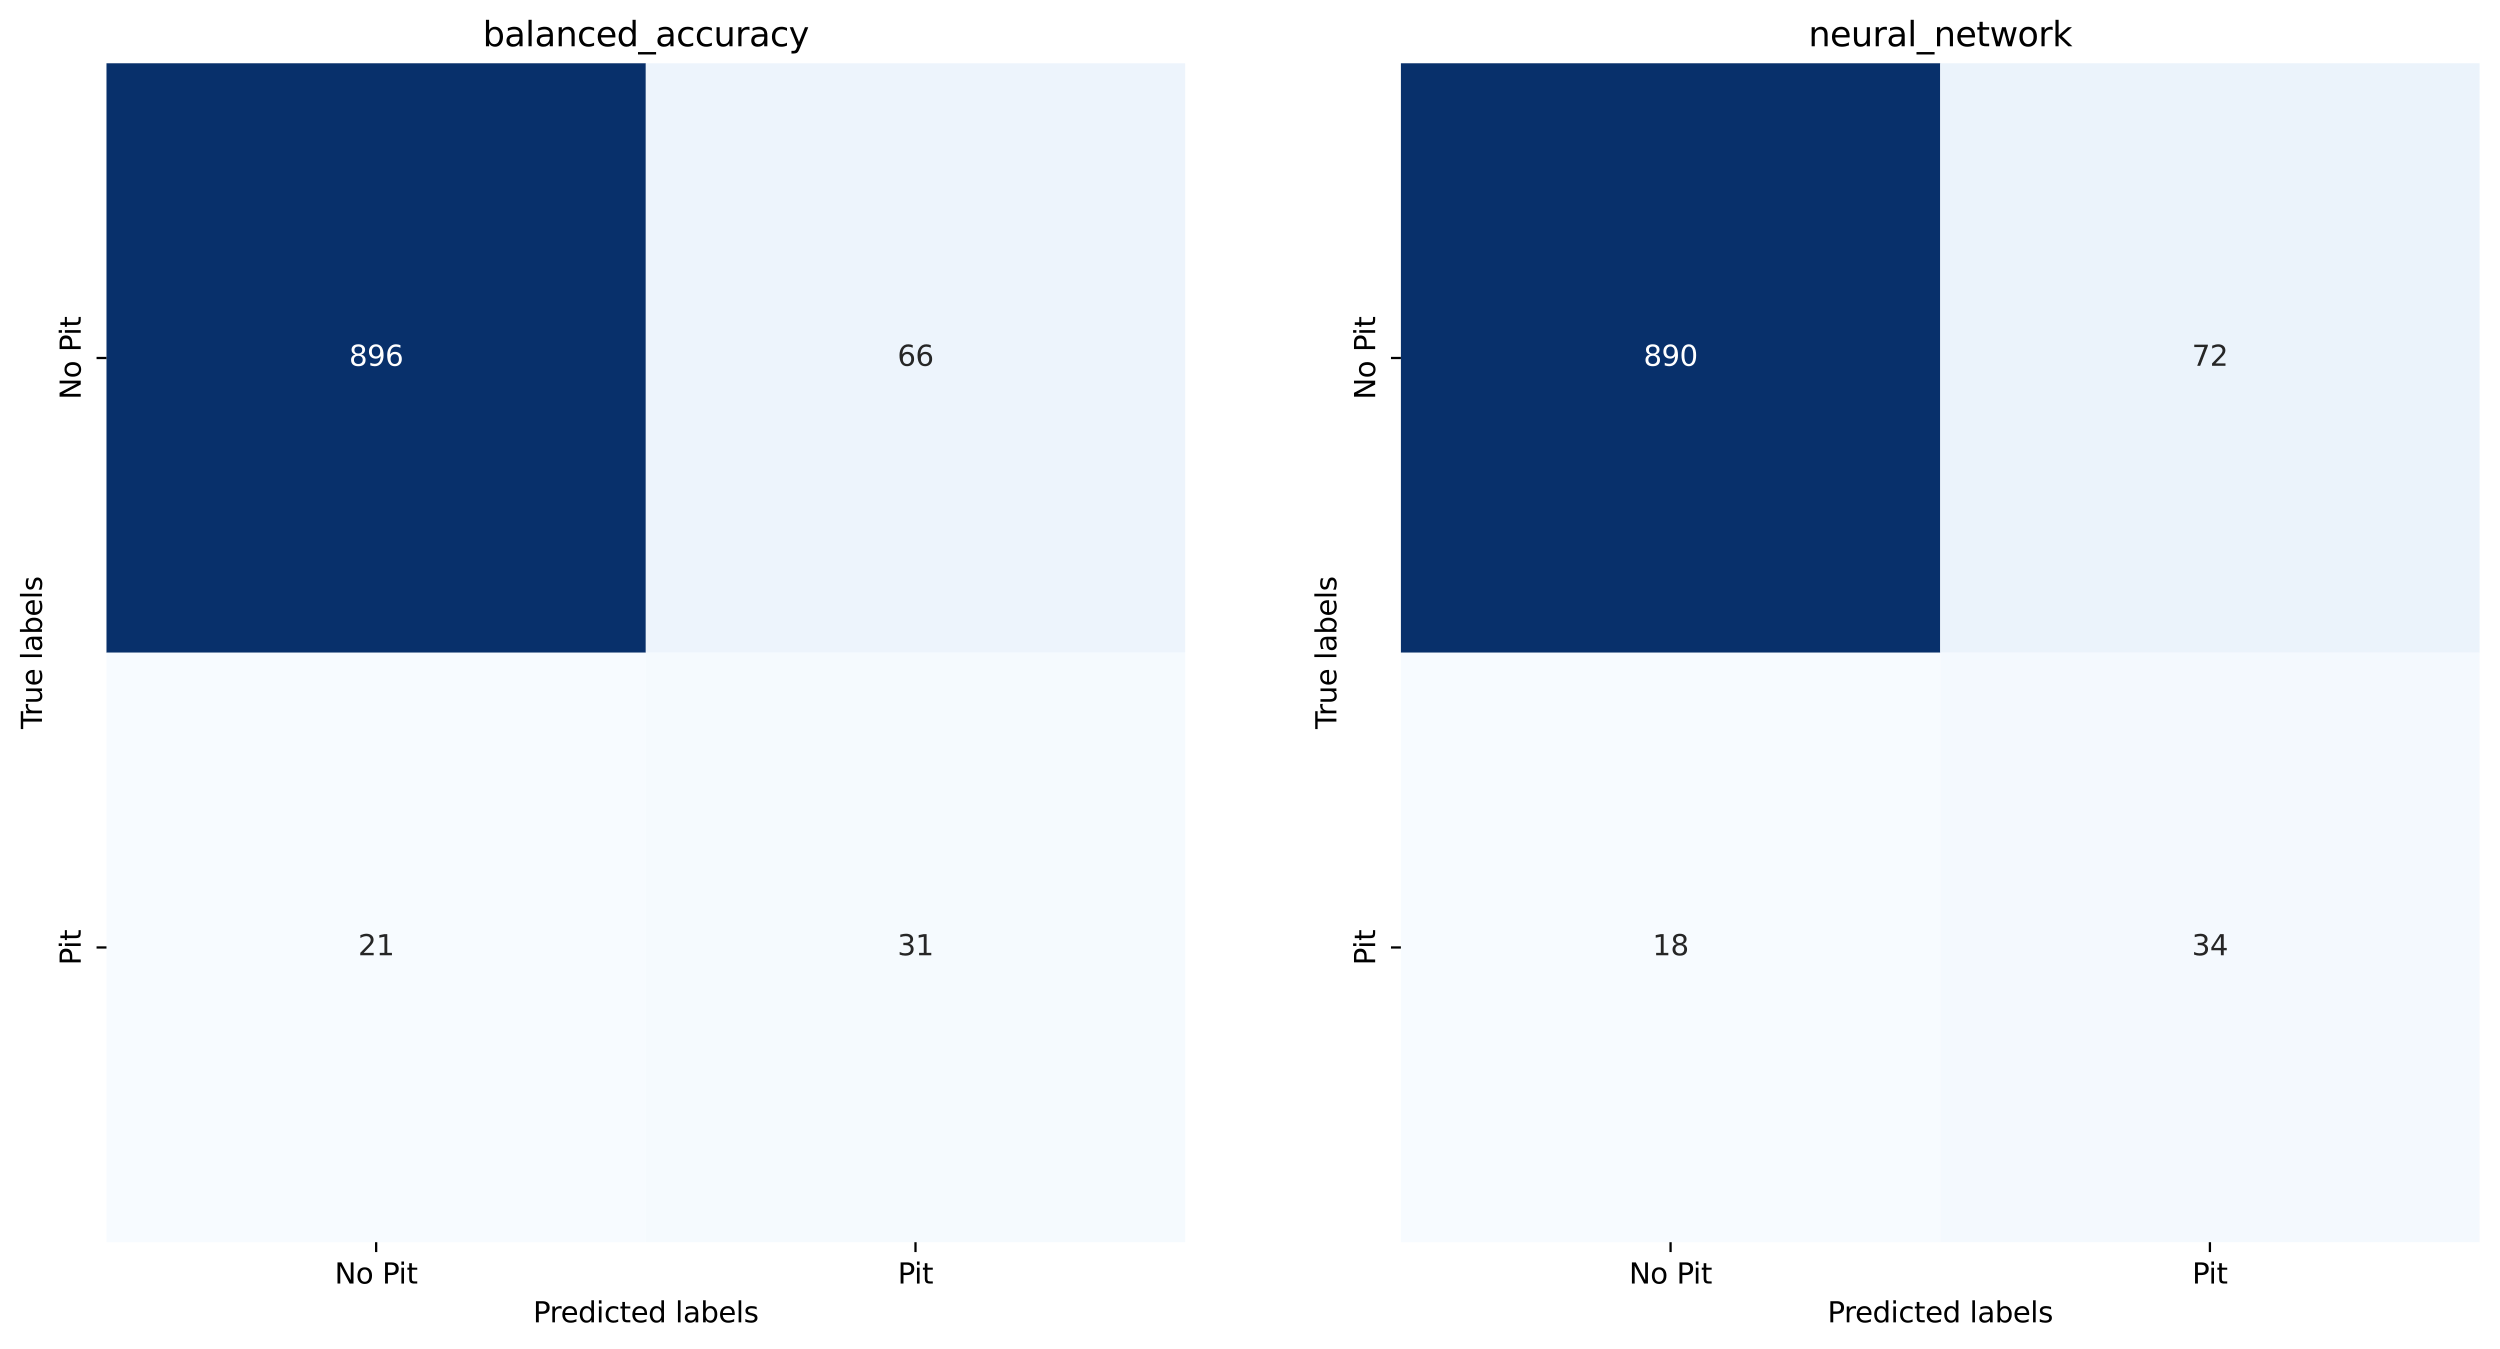 <?xml version="1.0" encoding="utf-8" standalone="no"?>
<!DOCTYPE svg PUBLIC "-//W3C//DTD SVG 1.1//EN"
  "http://www.w3.org/Graphics/SVG/1.1/DTD/svg11.dtd">
<svg xmlns:xlink="http://www.w3.org/1999/xlink" width="881.756pt" height="475.674pt" viewBox="0 0 881.756 475.674" xmlns="http://www.w3.org/2000/svg" version="1.1">
 <defs>
  <style type="text/css">*{stroke-linejoin: round; stroke-linecap: butt}</style>
 </defs>
 <g id="figure_1">
  <g id="patch_1">
   <path d="M 0 475.674 
L 881.756 475.674 
L 881.756 0 
L 0 0 
z
" style="fill: #ffffff"/>
  </g>
  <g id="axes_1">
   <g id="patch_2">
    <path d="M 37.556 438.118 
L 418.011 438.118 
L 418.011 22.318 
L 37.556 22.318 
z
" style="fill: #ffffff"/>
   </g>
   <g id="QuadMesh_1">
    <path d="M 37.556 22.318 
L 227.784 22.318 
L 227.784 230.218 
L 37.556 230.218 
L 37.556 22.318 
" clip-path="url(#p08cbb1ea75)" style="fill: #08306b"/>
    <path d="M 227.784 22.318 
L 418.011 22.318 
L 418.011 230.218 
L 227.784 230.218 
L 227.784 22.318 
" clip-path="url(#p08cbb1ea75)" style="fill: #edf4fc"/>
    <path d="M 37.556 230.218 
L 227.784 230.218 
L 227.784 438.118 
L 37.556 438.118 
L 37.556 230.218 
" clip-path="url(#p08cbb1ea75)" style="fill: #f7fbff"/>
    <path d="M 227.784 230.218 
L 418.011 230.218 
L 418.011 438.118 
L 227.784 438.118 
L 227.784 230.218 
" clip-path="url(#p08cbb1ea75)" style="fill: #f5fafe"/>
   </g>
   <g id="matplotlib.axis_1">
    <g id="xtick_1">
     <g id="line2d_1">
      <defs>
       <path id="mf85729a283" d="M 0 0 
L 0 3.5 
" style="stroke: #000000; stroke-width: 0.8"/>
      </defs>
      <g>
       <use xlink:href="#mf85729a283" x="132.67" y="438.118" style="stroke: #000000; stroke-width: 0.8"/>
      </g>
     </g>
     <g id="text_1">
      <!-- No Pit -->
      <g transform="translate(118.029 452.717) scale(0.1 -0.1)">
       <defs>
        <path id="DejaVuSans-4e" d="M 628 4666 
L 1478 4666 
L 3547 763 
L 3547 4666 
L 4159 4666 
L 4159 0 
L 3309 0 
L 1241 3903 
L 1241 0 
L 628 0 
L 628 4666 
z
" transform="scale(0.016)"/>
        <path id="DejaVuSans-6f" d="M 1959 3097 
Q 1497 3097 1228 2736 
Q 959 2375 959 1747 
Q 959 1119 1226 758 
Q 1494 397 1959 397 
Q 2419 397 2687 759 
Q 2956 1122 2956 1747 
Q 2956 2369 2687 2733 
Q 2419 3097 1959 3097 
z
M 1959 3584 
Q 2709 3584 3137 3096 
Q 3566 2609 3566 1747 
Q 3566 888 3137 398 
Q 2709 -91 1959 -91 
Q 1206 -91 779 398 
Q 353 888 353 1747 
Q 353 2609 779 3096 
Q 1206 3584 1959 3584 
z
" transform="scale(0.016)"/>
        <path id="DejaVuSans-20" transform="scale(0.016)"/>
        <path id="DejaVuSans-50" d="M 1259 4147 
L 1259 2394 
L 2053 2394 
Q 2494 2394 2734 2622 
Q 2975 2850 2975 3272 
Q 2975 3691 2734 3919 
Q 2494 4147 2053 4147 
L 1259 4147 
z
M 628 4666 
L 2053 4666 
Q 2838 4666 3239 4311 
Q 3641 3956 3641 3272 
Q 3641 2581 3239 2228 
Q 2838 1875 2053 1875 
L 1259 1875 
L 1259 0 
L 628 0 
L 628 4666 
z
" transform="scale(0.016)"/>
        <path id="DejaVuSans-69" d="M 603 3500 
L 1178 3500 
L 1178 0 
L 603 0 
L 603 3500 
z
M 603 4863 
L 1178 4863 
L 1178 4134 
L 603 4134 
L 603 4863 
z
" transform="scale(0.016)"/>
        <path id="DejaVuSans-74" d="M 1172 4494 
L 1172 3500 
L 2356 3500 
L 2356 3053 
L 1172 3053 
L 1172 1153 
Q 1172 725 1289 603 
Q 1406 481 1766 481 
L 2356 481 
L 2356 0 
L 1766 0 
Q 1100 0 847 248 
Q 594 497 594 1153 
L 594 3053 
L 172 3053 
L 172 3500 
L 594 3500 
L 594 4494 
L 1172 4494 
z
" transform="scale(0.016)"/>
       </defs>
       <use xlink:href="#DejaVuSans-4e"/>
       <use xlink:href="#DejaVuSans-6f" x="74.805"/>
       <use xlink:href="#DejaVuSans-20" x="135.986"/>
       <use xlink:href="#DejaVuSans-50" x="167.773"/>
       <use xlink:href="#DejaVuSans-69" x="225.826"/>
       <use xlink:href="#DejaVuSans-74" x="253.609"/>
      </g>
     </g>
    </g>
    <g id="xtick_2">
     <g id="line2d_2">
      <g>
       <use xlink:href="#mf85729a283" x="322.897" y="438.118" style="stroke: #000000; stroke-width: 0.8"/>
      </g>
     </g>
     <g id="text_2">
      <!-- Pit -->
      <g transform="translate(316.646 452.717) scale(0.1 -0.1)">
       <use xlink:href="#DejaVuSans-50"/>
       <use xlink:href="#DejaVuSans-69" x="58.053"/>
       <use xlink:href="#DejaVuSans-74" x="85.836"/>
      </g>
     </g>
    </g>
    <g id="text_3">
     <!-- Predicted labels -->
     <g transform="translate(188.026 466.395) scale(0.1 -0.1)">
      <defs>
       <path id="DejaVuSans-72" d="M 2631 2963 
Q 2534 3019 2420 3045 
Q 2306 3072 2169 3072 
Q 1681 3072 1420 2755 
Q 1159 2438 1159 1844 
L 1159 0 
L 581 0 
L 581 3500 
L 1159 3500 
L 1159 2956 
Q 1341 3275 1631 3429 
Q 1922 3584 2338 3584 
Q 2397 3584 2469 3576 
Q 2541 3569 2628 3553 
L 2631 2963 
z
" transform="scale(0.016)"/>
       <path id="DejaVuSans-65" d="M 3597 1894 
L 3597 1613 
L 953 1613 
Q 991 1019 1311 708 
Q 1631 397 2203 397 
Q 2534 397 2845 478 
Q 3156 559 3463 722 
L 3463 178 
Q 3153 47 2828 -22 
Q 2503 -91 2169 -91 
Q 1331 -91 842 396 
Q 353 884 353 1716 
Q 353 2575 817 3079 
Q 1281 3584 2069 3584 
Q 2775 3584 3186 3129 
Q 3597 2675 3597 1894 
z
M 3022 2063 
Q 3016 2534 2758 2815 
Q 2500 3097 2075 3097 
Q 1594 3097 1305 2825 
Q 1016 2553 972 2059 
L 3022 2063 
z
" transform="scale(0.016)"/>
       <path id="DejaVuSans-64" d="M 2906 2969 
L 2906 4863 
L 3481 4863 
L 3481 0 
L 2906 0 
L 2906 525 
Q 2725 213 2448 61 
Q 2172 -91 1784 -91 
Q 1150 -91 751 415 
Q 353 922 353 1747 
Q 353 2572 751 3078 
Q 1150 3584 1784 3584 
Q 2172 3584 2448 3432 
Q 2725 3281 2906 2969 
z
M 947 1747 
Q 947 1113 1208 752 
Q 1469 391 1925 391 
Q 2381 391 2643 752 
Q 2906 1113 2906 1747 
Q 2906 2381 2643 2742 
Q 2381 3103 1925 3103 
Q 1469 3103 1208 2742 
Q 947 2381 947 1747 
z
" transform="scale(0.016)"/>
       <path id="DejaVuSans-63" d="M 3122 3366 
L 3122 2828 
Q 2878 2963 2633 3030 
Q 2388 3097 2138 3097 
Q 1578 3097 1268 2742 
Q 959 2388 959 1747 
Q 959 1106 1268 751 
Q 1578 397 2138 397 
Q 2388 397 2633 464 
Q 2878 531 3122 666 
L 3122 134 
Q 2881 22 2623 -34 
Q 2366 -91 2075 -91 
Q 1284 -91 818 406 
Q 353 903 353 1747 
Q 353 2603 823 3093 
Q 1294 3584 2113 3584 
Q 2378 3584 2631 3529 
Q 2884 3475 3122 3366 
z
" transform="scale(0.016)"/>
       <path id="DejaVuSans-6c" d="M 603 4863 
L 1178 4863 
L 1178 0 
L 603 0 
L 603 4863 
z
" transform="scale(0.016)"/>
       <path id="DejaVuSans-61" d="M 2194 1759 
Q 1497 1759 1228 1600 
Q 959 1441 959 1056 
Q 959 750 1161 570 
Q 1363 391 1709 391 
Q 2188 391 2477 730 
Q 2766 1069 2766 1631 
L 2766 1759 
L 2194 1759 
z
M 3341 1997 
L 3341 0 
L 2766 0 
L 2766 531 
Q 2569 213 2275 61 
Q 1981 -91 1556 -91 
Q 1019 -91 701 211 
Q 384 513 384 1019 
Q 384 1609 779 1909 
Q 1175 2209 1959 2209 
L 2766 2209 
L 2766 2266 
Q 2766 2663 2505 2880 
Q 2244 3097 1772 3097 
Q 1472 3097 1187 3025 
Q 903 2953 641 2809 
L 641 3341 
Q 956 3463 1253 3523 
Q 1550 3584 1831 3584 
Q 2591 3584 2966 3190 
Q 3341 2797 3341 1997 
z
" transform="scale(0.016)"/>
       <path id="DejaVuSans-62" d="M 3116 1747 
Q 3116 2381 2855 2742 
Q 2594 3103 2138 3103 
Q 1681 3103 1420 2742 
Q 1159 2381 1159 1747 
Q 1159 1113 1420 752 
Q 1681 391 2138 391 
Q 2594 391 2855 752 
Q 3116 1113 3116 1747 
z
M 1159 2969 
Q 1341 3281 1617 3432 
Q 1894 3584 2278 3584 
Q 2916 3584 3314 3078 
Q 3713 2572 3713 1747 
Q 3713 922 3314 415 
Q 2916 -91 2278 -91 
Q 1894 -91 1617 61 
Q 1341 213 1159 525 
L 1159 0 
L 581 0 
L 581 4863 
L 1159 4863 
L 1159 2969 
z
" transform="scale(0.016)"/>
       <path id="DejaVuSans-73" d="M 2834 3397 
L 2834 2853 
Q 2591 2978 2328 3040 
Q 2066 3103 1784 3103 
Q 1356 3103 1142 2972 
Q 928 2841 928 2578 
Q 928 2378 1081 2264 
Q 1234 2150 1697 2047 
L 1894 2003 
Q 2506 1872 2764 1633 
Q 3022 1394 3022 966 
Q 3022 478 2636 193 
Q 2250 -91 1575 -91 
Q 1294 -91 989 -36 
Q 684 19 347 128 
L 347 722 
Q 666 556 975 473 
Q 1284 391 1588 391 
Q 1994 391 2212 530 
Q 2431 669 2431 922 
Q 2431 1156 2273 1281 
Q 2116 1406 1581 1522 
L 1381 1569 
Q 847 1681 609 1914 
Q 372 2147 372 2553 
Q 372 3047 722 3315 
Q 1072 3584 1716 3584 
Q 2034 3584 2315 3537 
Q 2597 3491 2834 3397 
z
" transform="scale(0.016)"/>
      </defs>
      <use xlink:href="#DejaVuSans-50"/>
      <use xlink:href="#DejaVuSans-72" x="58.553"/>
      <use xlink:href="#DejaVuSans-65" x="97.416"/>
      <use xlink:href="#DejaVuSans-64" x="158.939"/>
      <use xlink:href="#DejaVuSans-69" x="222.416"/>
      <use xlink:href="#DejaVuSans-63" x="250.199"/>
      <use xlink:href="#DejaVuSans-74" x="305.18"/>
      <use xlink:href="#DejaVuSans-65" x="344.389"/>
      <use xlink:href="#DejaVuSans-64" x="405.912"/>
      <use xlink:href="#DejaVuSans-20" x="469.389"/>
      <use xlink:href="#DejaVuSans-6c" x="501.176"/>
      <use xlink:href="#DejaVuSans-61" x="528.959"/>
      <use xlink:href="#DejaVuSans-62" x="590.238"/>
      <use xlink:href="#DejaVuSans-65" x="653.715"/>
      <use xlink:href="#DejaVuSans-6c" x="715.238"/>
      <use xlink:href="#DejaVuSans-73" x="743.021"/>
     </g>
    </g>
   </g>
   <g id="matplotlib.axis_2">
    <g id="ytick_1">
     <g id="line2d_3">
      <defs>
       <path id="mec0b86c20c" d="M 0 0 
L -3.5 0 
" style="stroke: #000000; stroke-width: 0.8"/>
      </defs>
      <g>
       <use xlink:href="#mec0b86c20c" x="37.556" y="126.268" style="stroke: #000000; stroke-width: 0.8"/>
      </g>
     </g>
     <g id="text_4">
      <!-- No Pit -->
      <g transform="translate(28.477 140.909) rotate(-90) scale(0.1 -0.1)">
       <use xlink:href="#DejaVuSans-4e"/>
       <use xlink:href="#DejaVuSans-6f" x="74.805"/>
       <use xlink:href="#DejaVuSans-20" x="135.986"/>
       <use xlink:href="#DejaVuSans-50" x="167.773"/>
       <use xlink:href="#DejaVuSans-69" x="225.826"/>
       <use xlink:href="#DejaVuSans-74" x="253.609"/>
      </g>
     </g>
    </g>
    <g id="ytick_2">
     <g id="line2d_4">
      <g>
       <use xlink:href="#mec0b86c20c" x="37.556" y="334.168" style="stroke: #000000; stroke-width: 0.8"/>
      </g>
     </g>
     <g id="text_5">
      <!-- Pit -->
      <g transform="translate(28.477 340.42) rotate(-90) scale(0.1 -0.1)">
       <use xlink:href="#DejaVuSans-50"/>
       <use xlink:href="#DejaVuSans-69" x="58.053"/>
       <use xlink:href="#DejaVuSans-74" x="85.836"/>
      </g>
     </g>
    </g>
    <g id="text_6">
     <!-- True labels -->
     <g transform="translate(14.798 257.122) rotate(-90) scale(0.1 -0.1)">
      <defs>
       <path id="DejaVuSans-54" d="M -19 4666 
L 3928 4666 
L 3928 4134 
L 2272 4134 
L 2272 0 
L 1638 0 
L 1638 4134 
L -19 4134 
L -19 4666 
z
" transform="scale(0.016)"/>
       <path id="DejaVuSans-75" d="M 544 1381 
L 544 3500 
L 1119 3500 
L 1119 1403 
Q 1119 906 1312 657 
Q 1506 409 1894 409 
Q 2359 409 2629 706 
Q 2900 1003 2900 1516 
L 2900 3500 
L 3475 3500 
L 3475 0 
L 2900 0 
L 2900 538 
Q 2691 219 2414 64 
Q 2138 -91 1772 -91 
Q 1169 -91 856 284 
Q 544 659 544 1381 
z
M 1991 3584 
L 1991 3584 
z
" transform="scale(0.016)"/>
      </defs>
      <use xlink:href="#DejaVuSans-54"/>
      <use xlink:href="#DejaVuSans-72" x="46.334"/>
      <use xlink:href="#DejaVuSans-75" x="87.447"/>
      <use xlink:href="#DejaVuSans-65" x="150.826"/>
      <use xlink:href="#DejaVuSans-20" x="212.35"/>
      <use xlink:href="#DejaVuSans-6c" x="244.137"/>
      <use xlink:href="#DejaVuSans-61" x="271.92"/>
      <use xlink:href="#DejaVuSans-62" x="333.199"/>
      <use xlink:href="#DejaVuSans-65" x="396.676"/>
      <use xlink:href="#DejaVuSans-6c" x="458.199"/>
      <use xlink:href="#DejaVuSans-73" x="485.982"/>
     </g>
    </g>
   </g>
   <g id="text_7">
    <!-- 896 -->
    <g style="fill: #ffffff" transform="translate(123.126 129.028) scale(0.1 -0.1)">
     <defs>
      <path id="DejaVuSans-38" d="M 2034 2216 
Q 1584 2216 1326 1975 
Q 1069 1734 1069 1313 
Q 1069 891 1326 650 
Q 1584 409 2034 409 
Q 2484 409 2743 651 
Q 3003 894 3003 1313 
Q 3003 1734 2745 1975 
Q 2488 2216 2034 2216 
z
M 1403 2484 
Q 997 2584 770 2862 
Q 544 3141 544 3541 
Q 544 4100 942 4425 
Q 1341 4750 2034 4750 
Q 2731 4750 3128 4425 
Q 3525 4100 3525 3541 
Q 3525 3141 3298 2862 
Q 3072 2584 2669 2484 
Q 3125 2378 3379 2068 
Q 3634 1759 3634 1313 
Q 3634 634 3220 271 
Q 2806 -91 2034 -91 
Q 1263 -91 848 271 
Q 434 634 434 1313 
Q 434 1759 690 2068 
Q 947 2378 1403 2484 
z
M 1172 3481 
Q 1172 3119 1398 2916 
Q 1625 2713 2034 2713 
Q 2441 2713 2670 2916 
Q 2900 3119 2900 3481 
Q 2900 3844 2670 4047 
Q 2441 4250 2034 4250 
Q 1625 4250 1398 4047 
Q 1172 3844 1172 3481 
z
" transform="scale(0.016)"/>
      <path id="DejaVuSans-39" d="M 703 97 
L 703 672 
Q 941 559 1184 500 
Q 1428 441 1663 441 
Q 2288 441 2617 861 
Q 2947 1281 2994 2138 
Q 2813 1869 2534 1725 
Q 2256 1581 1919 1581 
Q 1219 1581 811 2004 
Q 403 2428 403 3163 
Q 403 3881 828 4315 
Q 1253 4750 1959 4750 
Q 2769 4750 3195 4129 
Q 3622 3509 3622 2328 
Q 3622 1225 3098 567 
Q 2575 -91 1691 -91 
Q 1453 -91 1209 -44 
Q 966 3 703 97 
z
M 1959 2075 
Q 2384 2075 2632 2365 
Q 2881 2656 2881 3163 
Q 2881 3666 2632 3958 
Q 2384 4250 1959 4250 
Q 1534 4250 1286 3958 
Q 1038 3666 1038 3163 
Q 1038 2656 1286 2365 
Q 1534 2075 1959 2075 
z
" transform="scale(0.016)"/>
      <path id="DejaVuSans-36" d="M 2113 2584 
Q 1688 2584 1439 2293 
Q 1191 2003 1191 1497 
Q 1191 994 1439 701 
Q 1688 409 2113 409 
Q 2538 409 2786 701 
Q 3034 994 3034 1497 
Q 3034 2003 2786 2293 
Q 2538 2584 2113 2584 
z
M 3366 4563 
L 3366 3988 
Q 3128 4100 2886 4159 
Q 2644 4219 2406 4219 
Q 1781 4219 1451 3797 
Q 1122 3375 1075 2522 
Q 1259 2794 1537 2939 
Q 1816 3084 2150 3084 
Q 2853 3084 3261 2657 
Q 3669 2231 3669 1497 
Q 3669 778 3244 343 
Q 2819 -91 2113 -91 
Q 1303 -91 875 529 
Q 447 1150 447 2328 
Q 447 3434 972 4092 
Q 1497 4750 2381 4750 
Q 2619 4750 2861 4703 
Q 3103 4656 3366 4563 
z
" transform="scale(0.016)"/>
     </defs>
     <use xlink:href="#DejaVuSans-38"/>
     <use xlink:href="#DejaVuSans-39" x="63.623"/>
     <use xlink:href="#DejaVuSans-36" x="127.246"/>
    </g>
   </g>
   <g id="text_8">
    <!-- 66 -->
    <g style="fill: #262626" transform="translate(316.535 129.028) scale(0.1 -0.1)">
     <use xlink:href="#DejaVuSans-36"/>
     <use xlink:href="#DejaVuSans-36" x="63.623"/>
    </g>
   </g>
   <g id="text_9">
    <!-- 21 -->
    <g style="fill: #262626" transform="translate(126.307 336.928) scale(0.1 -0.1)">
     <defs>
      <path id="DejaVuSans-32" d="M 1228 531 
L 3431 531 
L 3431 0 
L 469 0 
L 469 531 
Q 828 903 1448 1529 
Q 2069 2156 2228 2338 
Q 2531 2678 2651 2914 
Q 2772 3150 2772 3378 
Q 2772 3750 2511 3984 
Q 2250 4219 1831 4219 
Q 1534 4219 1204 4116 
Q 875 4013 500 3803 
L 500 4441 
Q 881 4594 1212 4672 
Q 1544 4750 1819 4750 
Q 2544 4750 2975 4387 
Q 3406 4025 3406 3419 
Q 3406 3131 3298 2873 
Q 3191 2616 2906 2266 
Q 2828 2175 2409 1742 
Q 1991 1309 1228 531 
z
" transform="scale(0.016)"/>
      <path id="DejaVuSans-31" d="M 794 531 
L 1825 531 
L 1825 4091 
L 703 3866 
L 703 4441 
L 1819 4666 
L 2450 4666 
L 2450 531 
L 3481 531 
L 3481 0 
L 794 0 
L 794 531 
z
" transform="scale(0.016)"/>
     </defs>
     <use xlink:href="#DejaVuSans-32"/>
     <use xlink:href="#DejaVuSans-31" x="63.623"/>
    </g>
   </g>
   <g id="text_10">
    <!-- 31 -->
    <g style="fill: #262626" transform="translate(316.535 336.928) scale(0.1 -0.1)">
     <defs>
      <path id="DejaVuSans-33" d="M 2597 2516 
Q 3050 2419 3304 2112 
Q 3559 1806 3559 1356 
Q 3559 666 3084 287 
Q 2609 -91 1734 -91 
Q 1441 -91 1130 -33 
Q 819 25 488 141 
L 488 750 
Q 750 597 1062 519 
Q 1375 441 1716 441 
Q 2309 441 2620 675 
Q 2931 909 2931 1356 
Q 2931 1769 2642 2001 
Q 2353 2234 1838 2234 
L 1294 2234 
L 1294 2753 
L 1863 2753 
Q 2328 2753 2575 2939 
Q 2822 3125 2822 3475 
Q 2822 3834 2567 4026 
Q 2313 4219 1838 4219 
Q 1578 4219 1281 4162 
Q 984 4106 628 3988 
L 628 4550 
Q 988 4650 1302 4700 
Q 1616 4750 1894 4750 
Q 2613 4750 3031 4423 
Q 3450 4097 3450 3541 
Q 3450 3153 3228 2886 
Q 3006 2619 2597 2516 
z
" transform="scale(0.016)"/>
     </defs>
     <use xlink:href="#DejaVuSans-33"/>
     <use xlink:href="#DejaVuSans-31" x="63.623"/>
    </g>
   </g>
   <g id="text_11">
    <!-- balanced_accuracy -->
    <g transform="translate(170.28 16.318) scale(0.12 -0.12)">
     <defs>
      <path id="DejaVuSans-6e" d="M 3513 2113 
L 3513 0 
L 2938 0 
L 2938 2094 
Q 2938 2591 2744 2837 
Q 2550 3084 2163 3084 
Q 1697 3084 1428 2787 
Q 1159 2491 1159 1978 
L 1159 0 
L 581 0 
L 581 3500 
L 1159 3500 
L 1159 2956 
Q 1366 3272 1645 3428 
Q 1925 3584 2291 3584 
Q 2894 3584 3203 3211 
Q 3513 2838 3513 2113 
z
" transform="scale(0.016)"/>
      <path id="DejaVuSans-5f" d="M 3263 -1063 
L 3263 -1509 
L -63 -1509 
L -63 -1063 
L 3263 -1063 
z
" transform="scale(0.016)"/>
      <path id="DejaVuSans-79" d="M 2059 -325 
Q 1816 -950 1584 -1140 
Q 1353 -1331 966 -1331 
L 506 -1331 
L 506 -850 
L 844 -850 
Q 1081 -850 1212 -737 
Q 1344 -625 1503 -206 
L 1606 56 
L 191 3500 
L 800 3500 
L 1894 763 
L 2988 3500 
L 3597 3500 
L 2059 -325 
z
" transform="scale(0.016)"/>
     </defs>
     <use xlink:href="#DejaVuSans-62"/>
     <use xlink:href="#DejaVuSans-61" x="63.477"/>
     <use xlink:href="#DejaVuSans-6c" x="124.756"/>
     <use xlink:href="#DejaVuSans-61" x="152.539"/>
     <use xlink:href="#DejaVuSans-6e" x="213.818"/>
     <use xlink:href="#DejaVuSans-63" x="277.197"/>
     <use xlink:href="#DejaVuSans-65" x="332.178"/>
     <use xlink:href="#DejaVuSans-64" x="393.701"/>
     <use xlink:href="#DejaVuSans-5f" x="457.178"/>
     <use xlink:href="#DejaVuSans-61" x="507.178"/>
     <use xlink:href="#DejaVuSans-63" x="568.457"/>
     <use xlink:href="#DejaVuSans-63" x="623.438"/>
     <use xlink:href="#DejaVuSans-75" x="678.418"/>
     <use xlink:href="#DejaVuSans-72" x="741.797"/>
     <use xlink:href="#DejaVuSans-61" x="782.91"/>
     <use xlink:href="#DejaVuSans-63" x="844.189"/>
     <use xlink:href="#DejaVuSans-79" x="899.17"/>
    </g>
   </g>
  </g>
  <g id="axes_2">
   <g id="patch_3">
    <path d="M 494.102 438.118 
L 874.556 438.118 
L 874.556 22.318 
L 494.102 22.318 
z
" style="fill: #ffffff"/>
   </g>
   <g id="QuadMesh_2">
    <path d="M 494.102 22.318 
L 684.329 22.318 
L 684.329 230.218 
L 494.102 230.218 
L 494.102 22.318 
" clip-path="url(#pb91f7cef71)" style="fill: #08306b"/>
    <path d="M 684.329 22.318 
L 874.556 22.318 
L 874.556 230.218 
L 684.329 230.218 
L 684.329 22.318 
" clip-path="url(#pb91f7cef71)" style="fill: #ebf3fb"/>
    <path d="M 494.102 230.218 
L 684.329 230.218 
L 684.329 438.118 
L 494.102 438.118 
L 494.102 230.218 
" clip-path="url(#pb91f7cef71)" style="fill: #f7fbff"/>
    <path d="M 684.329 230.218 
L 874.556 230.218 
L 874.556 438.118 
L 684.329 438.118 
L 684.329 230.218 
" clip-path="url(#pb91f7cef71)" style="fill: #f4f9fe"/>
   </g>
   <g id="matplotlib.axis_3">
    <g id="xtick_3">
     <g id="line2d_5">
      <g>
       <use xlink:href="#mf85729a283" x="589.215" y="438.118" style="stroke: #000000; stroke-width: 0.8"/>
      </g>
     </g>
     <g id="text_12">
      <!-- No Pit -->
      <g transform="translate(574.575 452.717) scale(0.1 -0.1)">
       <use xlink:href="#DejaVuSans-4e"/>
       <use xlink:href="#DejaVuSans-6f" x="74.805"/>
       <use xlink:href="#DejaVuSans-20" x="135.986"/>
       <use xlink:href="#DejaVuSans-50" x="167.773"/>
       <use xlink:href="#DejaVuSans-69" x="225.826"/>
       <use xlink:href="#DejaVuSans-74" x="253.609"/>
      </g>
     </g>
    </g>
    <g id="xtick_4">
     <g id="line2d_6">
      <g>
       <use xlink:href="#mf85729a283" x="779.443" y="438.118" style="stroke: #000000; stroke-width: 0.8"/>
      </g>
     </g>
     <g id="text_13">
      <!-- Pit -->
      <g transform="translate(773.191 452.717) scale(0.1 -0.1)">
       <use xlink:href="#DejaVuSans-50"/>
       <use xlink:href="#DejaVuSans-69" x="58.053"/>
       <use xlink:href="#DejaVuSans-74" x="85.836"/>
      </g>
     </g>
    </g>
    <g id="text_14">
     <!-- Predicted labels -->
     <g transform="translate(644.572 466.395) scale(0.1 -0.1)">
      <use xlink:href="#DejaVuSans-50"/>
      <use xlink:href="#DejaVuSans-72" x="58.553"/>
      <use xlink:href="#DejaVuSans-65" x="97.416"/>
      <use xlink:href="#DejaVuSans-64" x="158.939"/>
      <use xlink:href="#DejaVuSans-69" x="222.416"/>
      <use xlink:href="#DejaVuSans-63" x="250.199"/>
      <use xlink:href="#DejaVuSans-74" x="305.18"/>
      <use xlink:href="#DejaVuSans-65" x="344.389"/>
      <use xlink:href="#DejaVuSans-64" x="405.912"/>
      <use xlink:href="#DejaVuSans-20" x="469.389"/>
      <use xlink:href="#DejaVuSans-6c" x="501.176"/>
      <use xlink:href="#DejaVuSans-61" x="528.959"/>
      <use xlink:href="#DejaVuSans-62" x="590.238"/>
      <use xlink:href="#DejaVuSans-65" x="653.715"/>
      <use xlink:href="#DejaVuSans-6c" x="715.238"/>
      <use xlink:href="#DejaVuSans-73" x="743.021"/>
     </g>
    </g>
   </g>
   <g id="matplotlib.axis_4">
    <g id="ytick_3">
     <g id="line2d_7">
      <g>
       <use xlink:href="#mec0b86c20c" x="494.102" y="126.268" style="stroke: #000000; stroke-width: 0.8"/>
      </g>
     </g>
     <g id="text_15">
      <!-- No Pit -->
      <g transform="translate(485.022 140.909) rotate(-90) scale(0.1 -0.1)">
       <use xlink:href="#DejaVuSans-4e"/>
       <use xlink:href="#DejaVuSans-6f" x="74.805"/>
       <use xlink:href="#DejaVuSans-20" x="135.986"/>
       <use xlink:href="#DejaVuSans-50" x="167.773"/>
       <use xlink:href="#DejaVuSans-69" x="225.826"/>
       <use xlink:href="#DejaVuSans-74" x="253.609"/>
      </g>
     </g>
    </g>
    <g id="ytick_4">
     <g id="line2d_8">
      <g>
       <use xlink:href="#mec0b86c20c" x="494.102" y="334.168" style="stroke: #000000; stroke-width: 0.8"/>
      </g>
     </g>
     <g id="text_16">
      <!-- Pit -->
      <g transform="translate(485.022 340.42) rotate(-90) scale(0.1 -0.1)">
       <use xlink:href="#DejaVuSans-50"/>
       <use xlink:href="#DejaVuSans-69" x="58.053"/>
       <use xlink:href="#DejaVuSans-74" x="85.836"/>
      </g>
     </g>
    </g>
    <g id="text_17">
     <!-- True labels -->
     <g transform="translate(471.344 257.122) rotate(-90) scale(0.1 -0.1)">
      <use xlink:href="#DejaVuSans-54"/>
      <use xlink:href="#DejaVuSans-72" x="46.334"/>
      <use xlink:href="#DejaVuSans-75" x="87.447"/>
      <use xlink:href="#DejaVuSans-65" x="150.826"/>
      <use xlink:href="#DejaVuSans-20" x="212.35"/>
      <use xlink:href="#DejaVuSans-6c" x="244.137"/>
      <use xlink:href="#DejaVuSans-61" x="271.92"/>
      <use xlink:href="#DejaVuSans-62" x="333.199"/>
      <use xlink:href="#DejaVuSans-65" x="396.676"/>
      <use xlink:href="#DejaVuSans-6c" x="458.199"/>
      <use xlink:href="#DejaVuSans-73" x="485.982"/>
     </g>
    </g>
   </g>
   <g id="text_18">
    <!-- 890 -->
    <g style="fill: #ffffff" transform="translate(579.672 129.028) scale(0.1 -0.1)">
     <defs>
      <path id="DejaVuSans-30" d="M 2034 4250 
Q 1547 4250 1301 3770 
Q 1056 3291 1056 2328 
Q 1056 1369 1301 889 
Q 1547 409 2034 409 
Q 2525 409 2770 889 
Q 3016 1369 3016 2328 
Q 3016 3291 2770 3770 
Q 2525 4250 2034 4250 
z
M 2034 4750 
Q 2819 4750 3233 4129 
Q 3647 3509 3647 2328 
Q 3647 1150 3233 529 
Q 2819 -91 2034 -91 
Q 1250 -91 836 529 
Q 422 1150 422 2328 
Q 422 3509 836 4129 
Q 1250 4750 2034 4750 
z
" transform="scale(0.016)"/>
     </defs>
     <use xlink:href="#DejaVuSans-38"/>
     <use xlink:href="#DejaVuSans-39" x="63.623"/>
     <use xlink:href="#DejaVuSans-30" x="127.246"/>
    </g>
   </g>
   <g id="text_19">
    <!-- 72 -->
    <g style="fill: #262626" transform="translate(773.08 129.028) scale(0.1 -0.1)">
     <defs>
      <path id="DejaVuSans-37" d="M 525 4666 
L 3525 4666 
L 3525 4397 
L 1831 0 
L 1172 0 
L 2766 4134 
L 525 4134 
L 525 4666 
z
" transform="scale(0.016)"/>
     </defs>
     <use xlink:href="#DejaVuSans-37"/>
     <use xlink:href="#DejaVuSans-32" x="63.623"/>
    </g>
   </g>
   <g id="text_20">
    <!-- 18 -->
    <g style="fill: #262626" transform="translate(582.853 336.928) scale(0.1 -0.1)">
     <use xlink:href="#DejaVuSans-31"/>
     <use xlink:href="#DejaVuSans-38" x="63.623"/>
    </g>
   </g>
   <g id="text_21">
    <!-- 34 -->
    <g style="fill: #262626" transform="translate(773.08 336.928) scale(0.1 -0.1)">
     <defs>
      <path id="DejaVuSans-34" d="M 2419 4116 
L 825 1625 
L 2419 1625 
L 2419 4116 
z
M 2253 4666 
L 3047 4666 
L 3047 1625 
L 3713 1625 
L 3713 1100 
L 3047 1100 
L 3047 0 
L 2419 0 
L 2419 1100 
L 313 1100 
L 313 1709 
L 2253 4666 
z
" transform="scale(0.016)"/>
     </defs>
     <use xlink:href="#DejaVuSans-33"/>
     <use xlink:href="#DejaVuSans-34" x="63.623"/>
    </g>
   </g>
   <g id="text_22">
    <!-- neural_network -->
    <g transform="translate(637.856 16.318) scale(0.12 -0.12)">
     <defs>
      <path id="DejaVuSans-77" d="M 269 3500 
L 844 3500 
L 1563 769 
L 2278 3500 
L 2956 3500 
L 3675 769 
L 4391 3500 
L 4966 3500 
L 4050 0 
L 3372 0 
L 2619 2869 
L 1863 0 
L 1184 0 
L 269 3500 
z
" transform="scale(0.016)"/>
      <path id="DejaVuSans-6b" d="M 581 4863 
L 1159 4863 
L 1159 1991 
L 2875 3500 
L 3609 3500 
L 1753 1863 
L 3688 0 
L 2938 0 
L 1159 1709 
L 1159 0 
L 581 0 
L 581 4863 
z
" transform="scale(0.016)"/>
     </defs>
     <use xlink:href="#DejaVuSans-6e"/>
     <use xlink:href="#DejaVuSans-65" x="63.379"/>
     <use xlink:href="#DejaVuSans-75" x="124.902"/>
     <use xlink:href="#DejaVuSans-72" x="188.281"/>
     <use xlink:href="#DejaVuSans-61" x="229.395"/>
     <use xlink:href="#DejaVuSans-6c" x="290.674"/>
     <use xlink:href="#DejaVuSans-5f" x="318.457"/>
     <use xlink:href="#DejaVuSans-6e" x="368.457"/>
     <use xlink:href="#DejaVuSans-65" x="431.836"/>
     <use xlink:href="#DejaVuSans-74" x="493.359"/>
     <use xlink:href="#DejaVuSans-77" x="532.568"/>
     <use xlink:href="#DejaVuSans-6f" x="614.355"/>
     <use xlink:href="#DejaVuSans-72" x="675.537"/>
     <use xlink:href="#DejaVuSans-6b" x="716.65"/>
    </g>
   </g>
  </g>
 </g>
 <defs>
  <clipPath id="p08cbb1ea75">
   <rect x="37.556" y="22.318" width="380.455" height="415.8"/>
  </clipPath>
  <clipPath id="pb91f7cef71">
   <rect x="494.102" y="22.318" width="380.455" height="415.8"/>
  </clipPath>
 </defs>
</svg>
